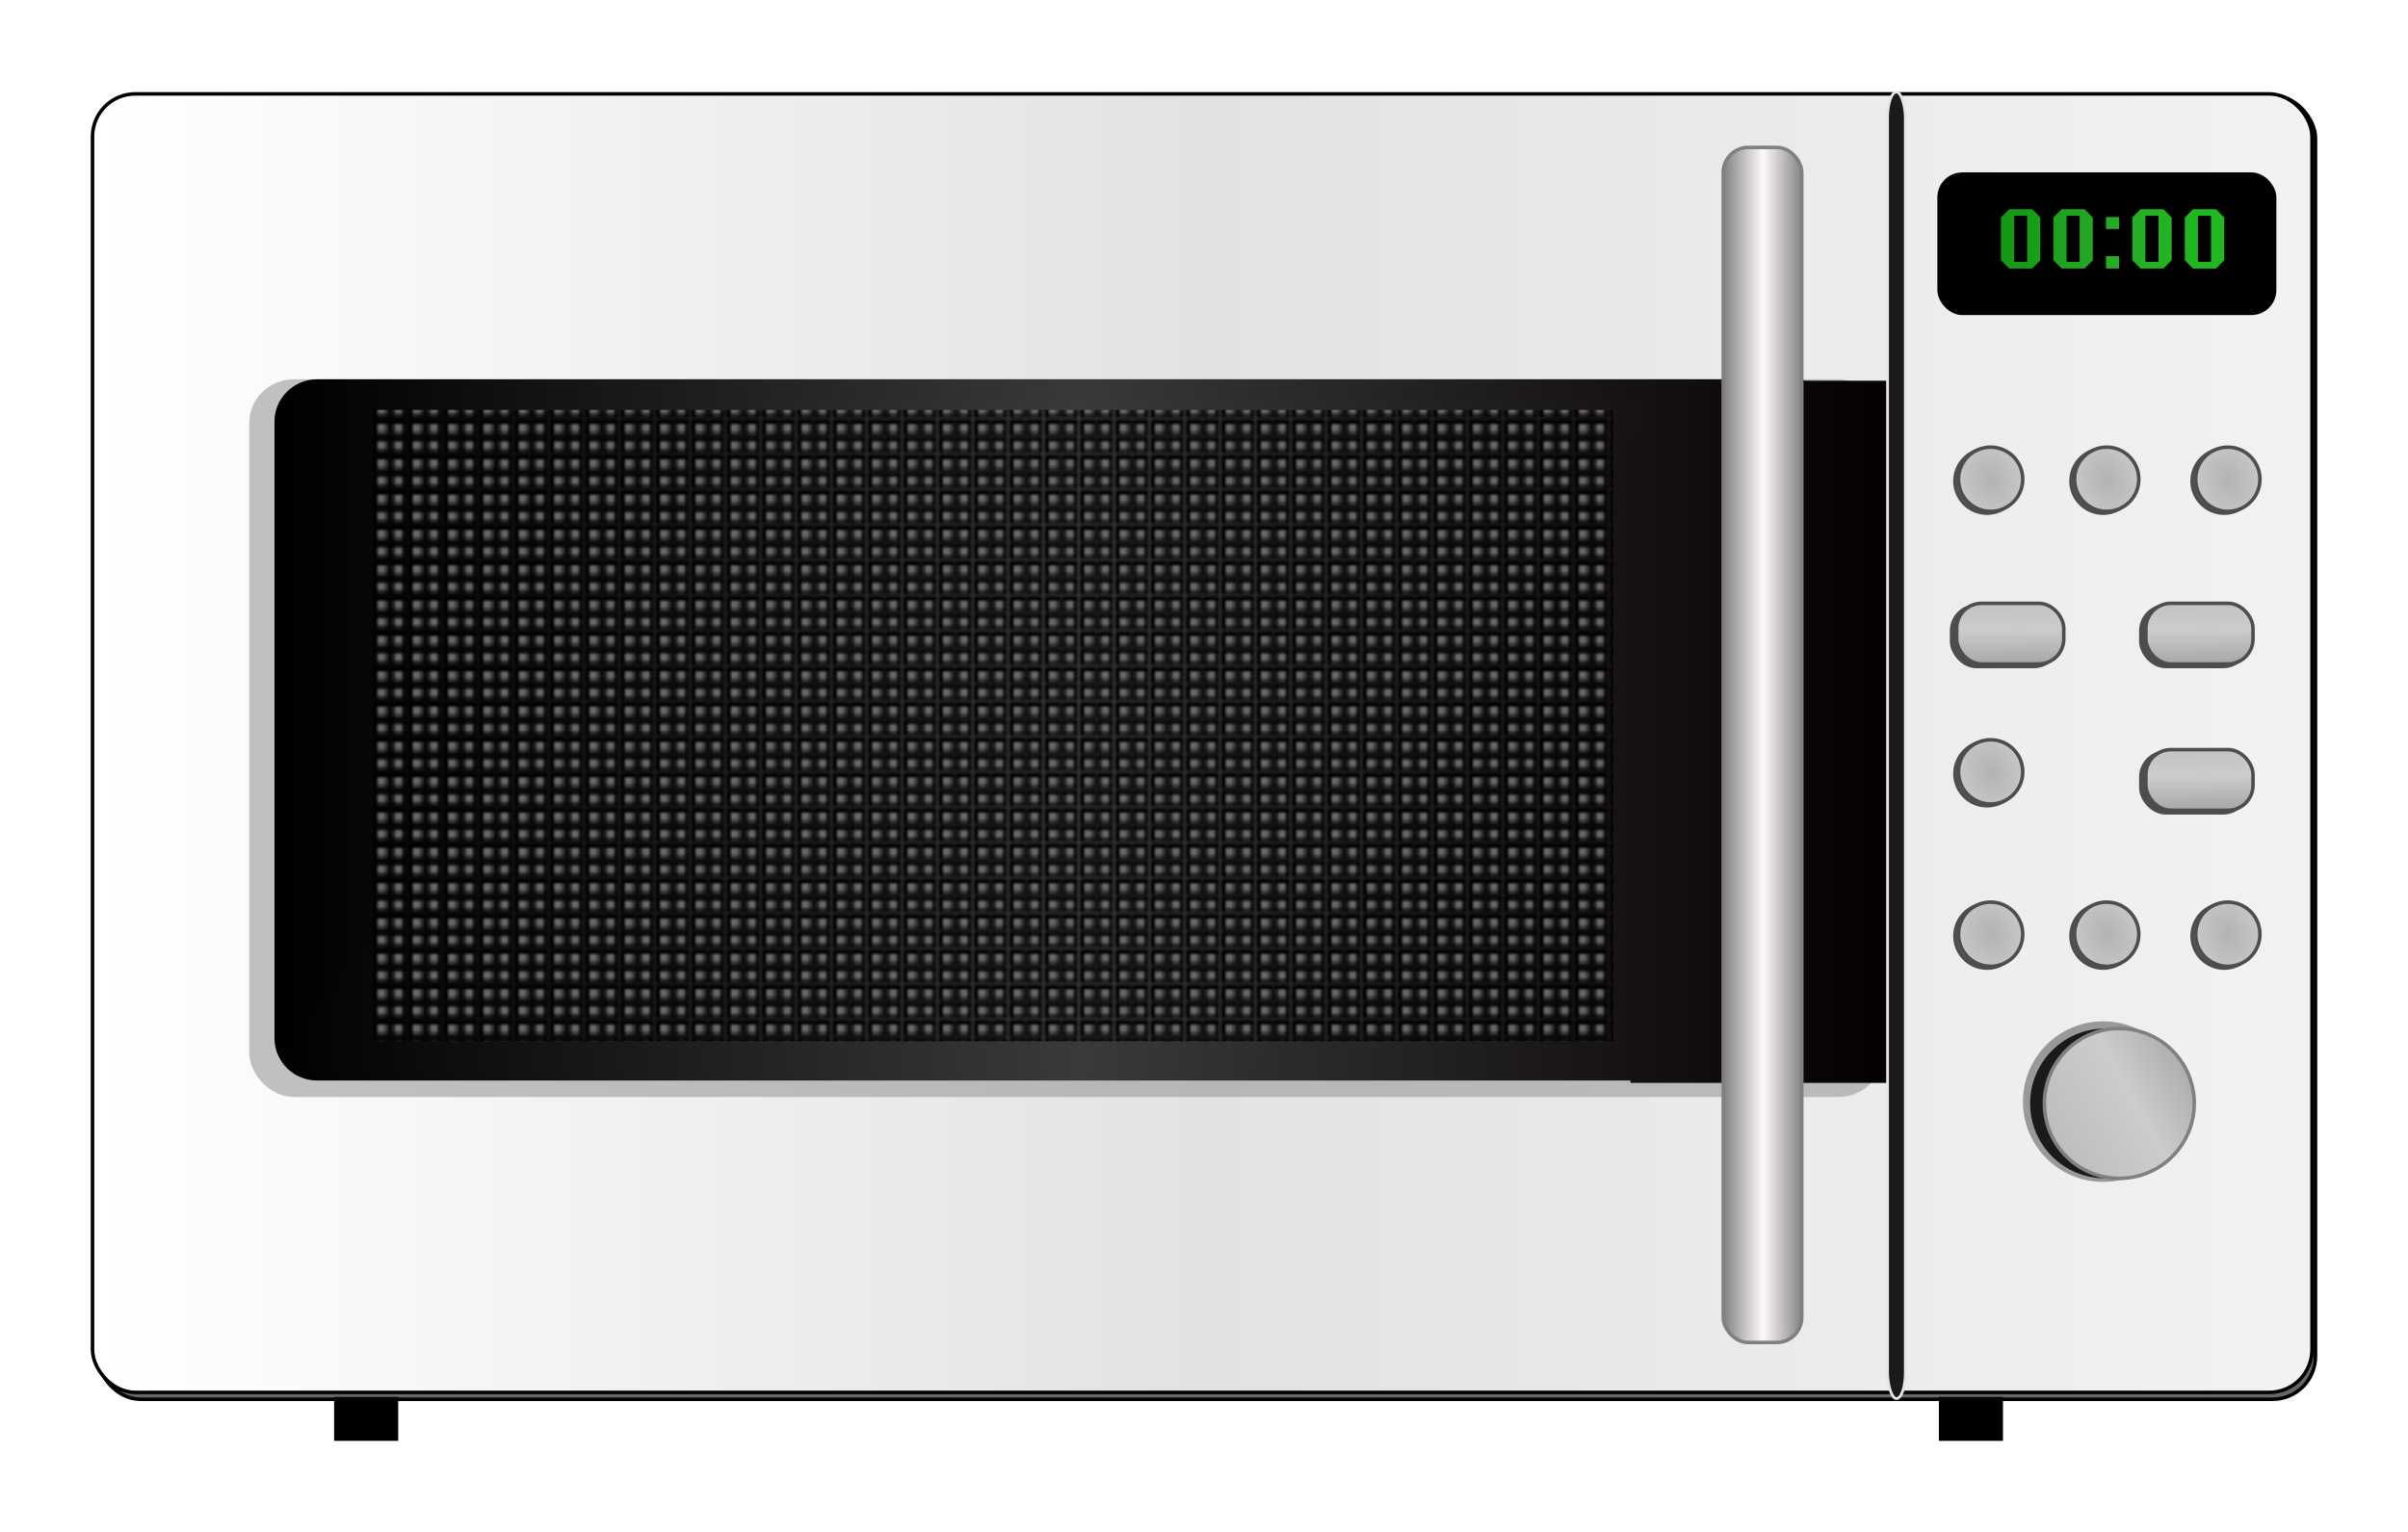 <?xml version="1.0" encoding="UTF-8" standalone="no"?>
<svg
   xmlns:dc="http://purl.org/dc/elements/1.1/"
   xmlns:cc="http://creativecommons.org/ns#"
   xmlns:rdf="http://www.w3.org/1999/02/22-rdf-syntax-ns#"
   xmlns:svg="http://www.w3.org/2000/svg"
   xmlns="http://www.w3.org/2000/svg"
   xmlns:xlink="http://www.w3.org/1999/xlink"
   xmlns:sodipodi="http://sodipodi.sourceforge.net/DTD/sodipodi-0.dtd"
   xmlns:inkscape="http://www.inkscape.org/namespaces/inkscape"
   id="svg2"
   sodipodi:docname="microwave.svg"
   inkscape:export-filename="/home/olivier/Images/Photos/Creations/micro ondes.png"
   viewBox="0 0 501.559 319.098"
   inkscape:export-xdpi="204"
   version="1.1"
   inkscape:export-ydpi="204"
   inkscape:version="1.0.2-2 (e86c870879, 2021-01-15)"
   width="132.704mm"
   height="84.428mm">
  <title
     id="title4975">Four à micro ondes</title>
  <defs
     id="defs4">
    <pattern
       id="pattern5011"
       xlink:href="#pattern4761"
       patternTransform="matrix(0.736,0,0,0.736,118.368,466.484)"
       inkscape:collect="always" />
    <linearGradient
       id="linearGradient4835">
      <stop
         id="stop4837"
         style="stop-color:#139813"
         offset="0" />
      <stop
         id="stop4843"
         style="stop-color:#27ab27"
         offset=".5" />
      <stop
         id="stop4839"
         style="stop-color:#1fba1f"
         offset="1" />
    </linearGradient>
    <pattern
       id="pattern4761"
       xlink:href="#pattern3968"
       patternTransform="translate(142.19 549.73)"
       inkscape:collect="always" />
    <linearGradient
       id="linearGradient3877">
      <stop
         id="stop3879"
         style="stop-color:#b3b3b3"
         offset="0" />
      <stop
         id="stop3885"
         style="stop-color:#cccccc"
         offset=".5" />
      <stop
         id="stop3881"
         style="stop-color:#808080"
         offset="1" />
    </linearGradient>
    <pattern
       id="pattern3968"
       width="9.219"
       patternUnits="userSpaceOnUse"
       patternTransform="translate(137.91 551.16)"
       height="9.375">
      <g
         id="g3962"
         transform="translate(-137.91 -551.16)">
        <rect
           id="rect3954"
           style="stroke:#000000;fill:#666666"
           height="3.571"
           width="3.571"
           y="551.65"
           x="138.39" />
        <rect
           id="rect3956"
           style="stroke:#000000;fill:#666666"
           height="3.571"
           width="3.571"
           y="556.47"
           x="143.05" />
        <rect
           id="rect3958"
           style="stroke:#000000;fill:#666666"
           height="3.571"
           width="3.571"
           y="556.47"
           x="138.39" />
        <rect
           id="rect3960"
           style="stroke:#000000;fill:#666666"
           height="3.571"
           width="3.571"
           y="551.65"
           x="143.05" />
      </g>
    </pattern>
    <filter
       id="filter4889"
       inkscape:collect="always"
       color-interpolation-filters="sRGB">
      <feGaussianBlur
         id="feGaussianBlur4891"
         stdDeviation="3.174"
         inkscape:collect="always" />
    </filter>
    <linearGradient
       id="linearGradient4961"
       y2="179.59"
       xlink:href="#linearGradient4835"
       gradientUnits="userSpaceOnUse"
       x2="654.35"
       y1="179.59"
       x1="591.17"
       inkscape:collect="always" />
    <linearGradient
       id="linearGradient4973"
       y2="320.51"
       gradientUnits="userSpaceOnUse"
       x2="655.59"
       y1="320.51"
       x1="84.853"
       inkscape:collect="always">
      <stop
         id="stop4877"
         style="stop-color:#ffffff;stop-opacity:.057"
         offset="0" />
      <stop
         id="stop4883"
         style="stop-color:#dbdbdb;stop-opacity:.078"
         offset=".5" />
      <stop
         id="stop4879"
         style="stop-color:#d1d1d1;stop-opacity:.057"
         offset="1" />
    </linearGradient>
    <linearGradient
       id="linearGradient5007"
       y2="321.52"
       gradientUnits="userSpaceOnUse"
       x2="536.39"
       y1="321.52"
       x1="514.17"
       inkscape:collect="always"
       gradientTransform="matrix(0.736,0,0,0.736,13.747,62.002)">
      <stop
         id="stop4725"
         style="stop-color:#828282"
         offset="0" />
      <stop
         id="stop4731"
         style="stop-color:#fff9f9"
         offset=".5" />
      <stop
         id="stop4727"
         style="stop-color:#828282"
         offset="1" />
    </linearGradient>
    <linearGradient
       id="linearGradient5014"
       y2="317.59"
       gradientUnits="userSpaceOnUse"
       x2="560.63"
       y1="317.59"
       x1="104.05"
       inkscape:collect="always"
       gradientTransform="matrix(0.736,0,0,0.736,13.747,62.002)">
      <stop
         id="stop4857"
         style="stop-color:#000000"
         offset="0" />
      <stop
         id="stop4863"
         style="stop-color:#393939"
         offset=".5" />
      <stop
         id="stop4859"
         style="stop-color:#060000"
         offset="1" />
    </linearGradient>
    <linearGradient
       id="linearGradient5018"
       y2="321.01"
       gradientUnits="userSpaceOnUse"
       x2="681.34"
       y1="321.01"
       x1="52.028"
       inkscape:collect="always"
       gradientTransform="matrix(0.736,0,0,0.736,13.747,62.002)">
      <stop
         id="stop4769"
         style="stop-color:#ffffff"
         offset="0" />
      <stop
         id="stop4775"
         style="stop-color:#e2e2e2"
         offset=".5" />
      <stop
         id="stop4771"
         style="stop-color:#f2f2f2"
         offset="1" />
    </linearGradient>
    <linearGradient
       id="linearGradient5021"
       y2="401.9"
       xlink:href="#linearGradient3877"
       gradientUnits="userSpaceOnUse"
       x2="666.2"
       y1="444.05"
       x1="590.2"
       inkscape:collect="always"
       gradientTransform="matrix(0.736,0,0,0.736,15.233,61.259)" />
    <radialGradient
       id="radialGradient5043"
       xlink:href="#linearGradient3877"
       gradientUnits="userSpaceOnUse"
       cy="249.29"
       cx="587.91"
       gradientTransform="matrix(2.155,-0.939,1.218,2.795,-982.48,104.66)"
       r="9.591"
       inkscape:collect="always" />
    <linearGradient
       id="linearGradient5182"
       y2="309.91"
       xlink:href="#linearGradient3877"
       gradientUnits="userSpaceOnUse"
       x2="592.65"
       gradientTransform="translate(54.643,40)"
       y1="270.62"
       x1="592.06"
       inkscape:collect="always" />
    <radialGradient
       inkscape:collect="always"
       xlink:href="#linearGradient3877"
       id="radialGradient97"
       gradientUnits="userSpaceOnUse"
       gradientTransform="matrix(2.155,-0.939,1.218,2.795,-982.48,104.66)"
       cx="587.91"
       cy="249.29"
       r="9.591" />
    <linearGradient
       inkscape:collect="always"
       xlink:href="#linearGradient3877"
       id="linearGradient99"
       gradientUnits="userSpaceOnUse"
       gradientTransform="translate(54.643,40)"
       x1="592.06"
       y1="270.62"
       x2="592.65"
       y2="309.91" />
    <linearGradient
       inkscape:collect="always"
       xlink:href="#linearGradient4835"
       id="linearGradient101"
       gradientUnits="userSpaceOnUse"
       x1="591.17"
       y1="179.59"
       x2="654.35"
       y2="179.59" />
    <linearGradient
       inkscape:collect="always"
       xlink:href="#linearGradient4835"
       id="linearGradient103"
       gradientUnits="userSpaceOnUse"
       x1="591.17"
       y1="179.59"
       x2="654.35"
       y2="179.59" />
    <linearGradient
       inkscape:collect="always"
       xlink:href="#linearGradient4835"
       id="linearGradient105"
       gradientUnits="userSpaceOnUse"
       x1="591.17"
       y1="179.59"
       x2="654.35"
       y2="179.59" />
    <linearGradient
       inkscape:collect="always"
       xlink:href="#linearGradient4835"
       id="linearGradient107"
       gradientUnits="userSpaceOnUse"
       x1="591.17"
       y1="179.59"
       x2="654.35"
       y2="179.59" />
    <linearGradient
       inkscape:collect="always"
       xlink:href="#linearGradient4835"
       id="linearGradient109"
       gradientUnits="userSpaceOnUse"
       x1="591.17"
       y1="179.59"
       x2="654.35"
       y2="179.59" />
    <radialGradient
       inkscape:collect="always"
       xlink:href="#linearGradient3877"
       id="radialGradient111"
       gradientUnits="userSpaceOnUse"
       gradientTransform="matrix(2.155,-0.939,1.218,2.795,-982.48,104.66)"
       cx="587.91"
       cy="249.29"
       r="9.591" />
    <radialGradient
       inkscape:collect="always"
       xlink:href="#linearGradient3877"
       id="radialGradient113"
       gradientUnits="userSpaceOnUse"
       gradientTransform="matrix(2.155,-0.939,1.218,2.795,-982.48,104.66)"
       cx="587.91"
       cy="249.29"
       r="9.591" />
    <radialGradient
       inkscape:collect="always"
       xlink:href="#linearGradient3877"
       id="radialGradient115"
       gradientUnits="userSpaceOnUse"
       gradientTransform="matrix(2.155,-0.939,1.218,2.795,-982.48,104.66)"
       cx="587.91"
       cy="249.29"
       r="9.591" />
    <radialGradient
       inkscape:collect="always"
       xlink:href="#linearGradient3877"
       id="radialGradient117"
       gradientUnits="userSpaceOnUse"
       gradientTransform="matrix(2.155,-0.939,1.218,2.795,-982.48,104.66)"
       cx="587.91"
       cy="249.29"
       r="9.591" />
    <radialGradient
       inkscape:collect="always"
       xlink:href="#linearGradient3877"
       id="radialGradient119"
       gradientUnits="userSpaceOnUse"
       gradientTransform="matrix(2.155,-0.939,1.218,2.795,-982.48,104.66)"
       cx="587.91"
       cy="249.29"
       r="9.591" />
    <linearGradient
       inkscape:collect="always"
       xlink:href="#linearGradient3877"
       id="linearGradient121"
       gradientUnits="userSpaceOnUse"
       gradientTransform="translate(54.643,40)"
       x1="592.06"
       y1="270.62"
       x2="592.65"
       y2="309.91" />
  </defs>
  <sodipodi:namedview
     id="base"
     bordercolor="#666666"
     inkscape:pageshadow="2"
     inkscape:window-y="-8"
     fit-margin-left="5"
     pagecolor="#ffffff"
     inkscape:window-height="1017"
     inkscape:window-maximized="1"
     inkscape:zoom="1.979899"
     inkscape:window-x="-8"
     showgrid="false"
     borderopacity="1.0"
     inkscape:current-layer="layer1"
     inkscape:cx="273.2487"
     inkscape:cy="125.33189"
     fit-margin-top="5"
     fit-margin-right="5"
     fit-margin-bottom="5"
     inkscape:window-width="1920"
     inkscape:pageopacity="0.0"
     inkscape:document-units="px"
     inkscape:document-rotation="0"
     units="mm" />
  <g
     id="layer1"
     inkscape:label="Calque 1"
     inkscape:groupmode="layer"
     transform="translate(-33.13,-143.363)">
    <rect
       id="rect4780"
       style="fill:#666666;stroke:#000000;stroke-width:0.737"
       rx="8.913"
       ry="8.956"
       height="271.666"
       width="461.976"
       y="163.231"
       x="53.447" />
    <rect
       id="rect3049"
       style="fill:url(#linearGradient5018);stroke:#000000;stroke-width:0.736"
       rx="8.919"
       ry="8.919"
       height="270.547"
       width="462.299"
       y="162.922"
       x="52.396" />
    <rect
       id="rect4759"
       style="opacity:0.592;fill:#999999;stroke-width:0.736"
       rx="9.322"
       ry="9.063"
       height="149.54"
       width="340.263"
       y="222.388"
       x="85.046" />
    <path
       id="rect3821"
       d="m 372.735,222.69 h 53.514 V 368.978 H 372.735 Z M 99.215,222.382 H 406.919 c 4.941,0 8.919,3.949 8.919,8.855 v 128.401 c 0,4.906 -3.978,8.855 -8.919,8.855 H 99.215 c -4.941,0 -8.919,-3.949 -8.919,-8.855 V 231.237 c 0,-4.906 3.978,-8.855 8.919,-8.855 z"
       style="fill:url(#linearGradient5014);stroke-width:0.736"
       inkscape:connector-curvature="0" />
    <rect
       id="rect3823"
       style="fill:url(#pattern5011);stroke-width:0.736"
       height="131.558"
       width="258.65"
       y="228.768"
       x="110.546" />
    <rect
       id="rect3825"
       style="fill:#000000;stroke-width:0.736"
       rx="5.203"
       ry="5.203"
       height="29.73"
       width="70.609"
       y="179.279"
       x="436.66" />
    <rect
       id="rect3827"
       style="fill:url(#linearGradient5007);stroke:#808080;stroke-width:0.736"
       rx="5.203"
       ry="5.203"
       height="248.989"
       width="16.351"
       y="174.077"
       x="392.064" />
    <circle
       id="path3859"
       style="fill:#999999;stroke-width:0.788"
       cx="471.206"
       cy="372.885"
       r="16.723" />
    <circle
       id="path3855"
       style="fill:#1a1a1a;stroke-width:0.736"
       cx="471.59"
       cy="373.266"
       r="15.608" />
    <circle
       id="path3857"
       style="fill:url(#linearGradient5021);stroke:#808080;stroke-width:0.736"
       cx="474.563"
       cy="373.266"
       r="15.608" />
    <g
       id="g5027"
       transform="matrix(0.736,0,0,0.736,15.317,62.265)">
      <circle
         id="path5023"
         style="fill:#666666;stroke:#4d4d4d"
         transform="translate(-1.367,125.86)"
         cx="587.909"
         cy="249.291"
         r="9.091" />
      <circle
         id="path3899"
         style="fill:url(#radialGradient97);stroke:#4d4d4d"
         transform="translate(-0.357,125.36)"
         cx="587.909"
         cy="249.291"
         r="9.091" />
    </g>
    <g
       id="g5166"
       transform="matrix(0.736,0,0,0.736,14.272,62.002)">
      <rect
         id="rect5156"
         style="fill:#4d4d4d;stroke:#4d4d4d"
         rx="7.071"
         ry="7.071"
         height="17.173"
         width="30.305"
         y="323.46"
         x="631.49" />
      <rect
         id="rect3938"
         style="fill:url(#linearGradient99);stroke:#4d4d4d"
         rx="7.071"
         ry="7.071"
         height="17.173"
         width="30.305"
         y="322.75"
         x="632.92" />
    </g>
    <path
       id="path4865"
       style="opacity:0.267;fill:url(#linearGradient4973);filter:url(#filter4889)"
       inkscape:connector-curvature="0"
       d="M 290.92,136.15 84.85,503.85 487.9,504.86 655.59,136.15 Z"
       transform="matrix(0.502,0,0,0.379,47.485,175.843)" />
    <rect
       id="rect4757"
       style="fill:#1a1a1a;stroke:#e6e6e6;stroke-width:0.573"
       rx="3.058"
       ry="5.368"
       height="272.21"
       width="3.707"
       y="162.547"
       x="426.285" />
    <rect
       id="rect4763"
       style="fill:#000000;stroke:#000000;stroke-width:0.736"
       rx="0"
       ry="8.409"
       height="8.409"
       width="12.614"
       y="434.787"
       x="103.093" />
    <rect
       id="rect4765"
       style="fill:#000000;stroke:#000000;stroke-width:0.736"
       rx="0"
       ry="8.409"
       height="8.409"
       width="12.614"
       y="434.787"
       x="437.344" />
    <g
       id="text4812"
       style="fill:url(#linearGradient4961)"
       transform="matrix(0.736,0,0,0.736,14.798,60.951)">
      <path
         id="path4817"
         style="fill:url(#linearGradient101)"
         inkscape:connector-curvature="0"
         d="m 600,187.98 h -6.481 l -2.344,-2.332 v -12.117 l 2.344,-2.332 H 600 l 2.32,2.332 v 12.117 L 600,187.98 m -5.109,-14.93 v 13.055 h 3.715 V 173.05 h -3.715" />
      <path
         id="path4819"
         style="fill:url(#linearGradient103)"
         inkscape:connector-curvature="0"
         d="m 614.85,187.98 h -6.481 l -2.344,-2.332 v -12.117 l 2.344,-2.332 h 6.481 l 2.32,2.332 v 12.117 l -2.32,2.332 m -5.109,-14.93 v 13.055 h 3.715 V 173.05 h -3.715" />
      <path
         id="path4821"
         style="fill:url(#linearGradient105)"
         inkscape:connector-curvature="0"
         d="m 624.6,187.98 h -3.715 v -3.492 H 624.6 v 3.492 m 0,-11.191 h -3.715 v -3.387 H 624.6 v 3.387" />
      <path
         id="path4823"
         style="fill:url(#linearGradient107)"
         inkscape:connector-curvature="0"
         d="m 637.17,187.98 h -6.481 l -2.344,-2.332 v -12.117 l 2.344,-2.332 h 6.481 l 2.32,2.332 v 12.117 l -2.32,2.332 m -5.109,-14.93 v 13.055 h 3.715 V 173.05 h -3.715" />
      <path
         id="path4825"
         style="fill:url(#linearGradient109)"
         inkscape:connector-curvature="0"
         d="m 652.03,187.98 h -6.481 l -2.344,-2.332 v -12.117 l 2.344,-2.332 h 6.481 l 2.32,2.332 v 12.117 l -2.32,2.332 m -5.109,-14.93 v 13.055 h 3.715 V 173.05 h -3.715" />
    </g>
    <g
       id="g5031"
       transform="matrix(0.736,0,0,0.736,64.719,62.265)">
      <circle
         id="path5033"
         style="fill:#666666;stroke:#4d4d4d"
         transform="translate(-1.367,125.86)"
         cx="587.909"
         cy="249.291"
         r="9.091" />
      <circle
         id="path5035"
         style="fill:url(#radialGradient111);stroke:#4d4d4d"
         transform="translate(-0.357,125.36)"
         cx="587.909"
         cy="249.291"
         r="9.091" />
    </g>
    <g
       id="g5037"
       transform="matrix(0.736,0,0,0.736,39.492,62.265)">
      <circle
         id="path5039"
         style="fill:#666666;stroke:#4d4d4d"
         transform="translate(-1.367,125.86)"
         cx="587.909"
         cy="249.291"
         r="9.091" />
      <circle
         id="path5041"
         style="fill:url(#radialGradient113);stroke:#4d4d4d"
         transform="translate(-0.357,125.36)"
         cx="587.909"
         cy="249.291"
         r="9.091" />
    </g>
    <g
       id="g5027-9"
       transform="matrix(0.736,0,0,0.736,15.317,-32.524)">
      <circle
         id="path5023-9"
         style="fill:#666666;stroke:#4d4d4d"
         transform="translate(-1.367,125.86)"
         cx="587.909"
         cy="249.291"
         r="9.091" />
      <circle
         id="path3899-0"
         style="fill:url(#radialGradient115);stroke:#4d4d4d"
         transform="translate(-0.357,125.36)"
         cx="587.909"
         cy="249.291"
         r="9.091" />
    </g>
    <g
       id="g5031-9"
       transform="matrix(0.736,0,0,0.736,64.719,-32.524)">
      <circle
         id="path5033-2"
         style="fill:#666666;stroke:#4d4d4d"
         transform="translate(-1.367,125.86)"
         cx="587.909"
         cy="249.291"
         r="9.091" />
      <circle
         id="path5035-0"
         style="fill:url(#radialGradient117);stroke:#4d4d4d"
         transform="translate(-0.357,125.36)"
         cx="587.909"
         cy="249.291"
         r="9.091" />
    </g>
    <g
       id="g5037-0"
       transform="matrix(0.736,0,0,0.736,39.492,-32.524)">
      <circle
         id="path5039-7"
         style="fill:#666666;stroke:#4d4d4d"
         transform="translate(-1.367,125.86)"
         cx="587.909"
         cy="249.291"
         r="9.091" />
      <circle
         id="path5041-6"
         style="fill:url(#radialGradient119);stroke:#4d4d4d"
         transform="translate(-0.357,125.36)"
         cx="587.909"
         cy="249.291"
         r="9.091" />
    </g>
    <g
       id="g5148"
       transform="matrix(0.736,0,0,0.736,15.317,28.443)">
      <circle
         id="path5150"
         style="fill:#666666;stroke:#4d4d4d"
         transform="translate(-1.367,125.86)"
         cx="587.909"
         cy="249.291"
         r="9.091" />
      <circle
         id="path5152"
         style="fill:url(#radialGradient5043);stroke:#4d4d4d"
         transform="translate(-0.357,125.36)"
         cx="587.909"
         cy="249.291"
         r="9.091" />
    </g>
    <g
       id="g5170"
       transform="matrix(0.736,0,0,0.736,14.272,31.52)">
      <rect
         id="rect5172"
         style="fill:#4d4d4d;stroke:#4d4d4d"
         rx="7.071"
         ry="7.071"
         height="17.173"
         width="30.305"
         y="323.46"
         x="631.49" />
      <rect
         id="rect5174"
         style="fill:url(#linearGradient121);stroke:#4d4d4d"
         rx="7.071"
         ry="7.071"
         height="17.173"
         width="30.305"
         y="322.75"
         x="632.92" />
    </g>
    <g
       id="g5176"
       transform="matrix(0.736,0,0,0.736,-25.145,31.52)">
      <rect
         id="rect5178"
         style="fill:#4d4d4d;stroke:#4d4d4d"
         rx="7.071"
         ry="7.071"
         height="17.173"
         width="30.305"
         y="323.46"
         x="631.49" />
      <rect
         id="rect5180"
         style="fill:url(#linearGradient5182);stroke:#4d4d4d"
         rx="7.071"
         ry="7.071"
         height="17.173"
         width="30.305"
         y="322.75"
         x="632.92" />
    </g>
  </g>
</svg>
